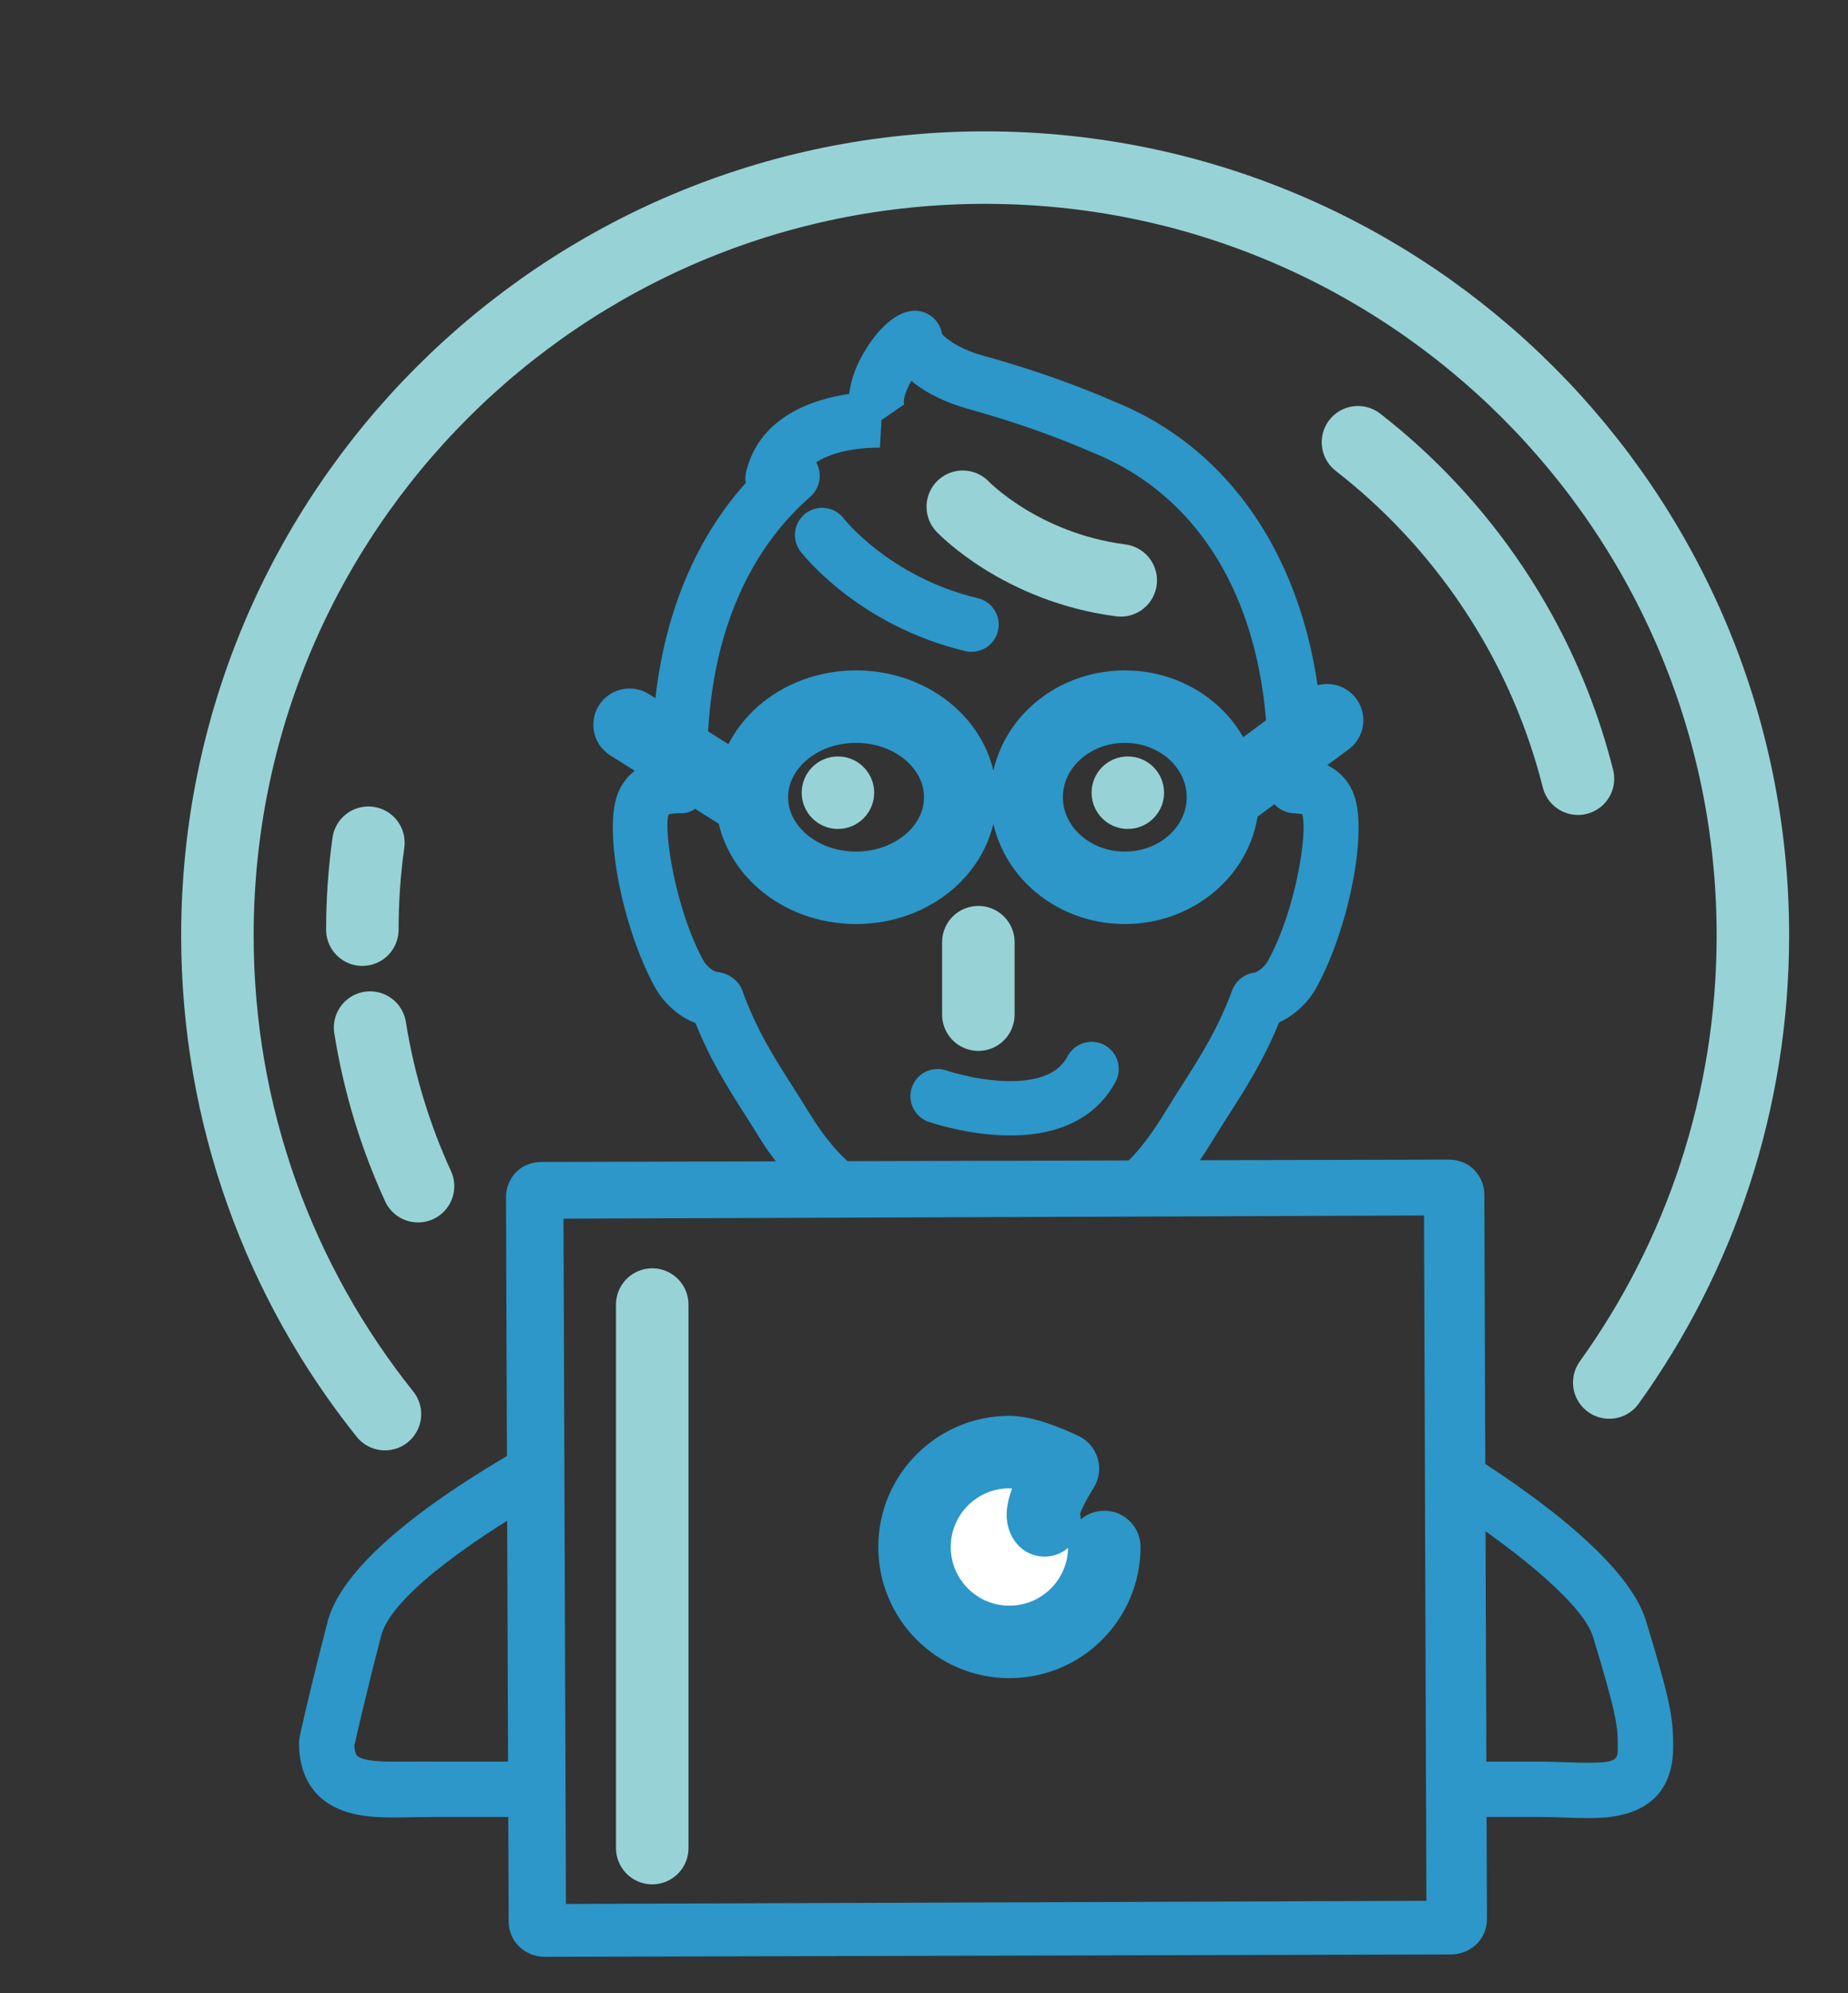 <?xml version="1.0" encoding="UTF-8" standalone="no"?>
<svg width="51px" height="55px" viewBox="0 0 51 55" version="1.1" xmlns="http://www.w3.org/2000/svg" xmlns:xlink="http://www.w3.org/1999/xlink" xmlns:sketch="http://www.bohemiancoding.com/sketch/ns">
    <rect x="0" y="0" width="51" height="55" fill="#333333" stroke="none"/>
    <!-- Generator: Sketch 3.3.2 (12043) - http://www.bohemiancoding.com/sketch -->
    <title>Slice 1</title>
    <desc>Created with Sketch.</desc>
    <defs></defs>
    <g id="Page-1" stroke="none" stroke-width="1" fill="none" fill-rule="evenodd" sketch:type="MSPage">
        <g id="developer_icon" sketch:type="MSLayerGroup" transform="translate(6, 4)">
            <path d="M38.411,34.152 C40.905,30.679 42.375,26.417 42.375,21.813 C42.375,10.111 32.889,0.625 21.187,0.625 C9.486,0.625 0,10.111 0,21.813 C0,26.81 1.729,31.402 4.624,35.024" id="Stroke-1" stroke="#97D3D6" stroke-width="2" stroke-linecap="round" stroke-linejoin="round" sketch:type="MSShapeGroup"></path>
            <path d="M13.195,24.234 C13.607,25.265 14.077,26.003 14.571,26.778 C14.711,26.998 14.854,27.221 14.995,27.455 C15.491,28.268 16.554,29.339 16.554,29.339 C16.554,29.339 18.071,29.871 18.096,28.992 C18.103,28.734 17.979,28.49 17.768,28.344 C17.246,27.982 16.78,27.447 16.299,26.659 C16.151,26.417 16.004,26.185 15.86,25.959 C15.33,25.127 14.873,24.407 14.484,23.328 C14.383,23.047 14.09,22.849 13.792,22.822 C13.72,22.817 13.517,22.696 13.408,22.5 C12.638,21.085 12.308,18.923 12.451,18.481 C12.471,18.469 12.558,18.44 12.742,18.442 C12.96,18.46 13.158,18.368 13.308,18.217 C13.455,18.066 13.535,17.862 13.528,17.651 C13.366,13.27 14.979,10.915 16.361,9.71 C16.614,9.488 16.693,9.128 16.556,8.82 C16.546,8.8 16.536,8.779 16.525,8.761 C17.177,8.322 18.271,8.352 18.284,8.354 L18.326,7.592 L18.955,7.159 C18.905,7.044 19.007,6.765 19.151,6.51 C19.584,6.872 20.163,7.131 20.705,7.28 C22.274,7.716 23.412,8.164 24.118,8.474 C27.374,9.764 29.146,13.109 28.978,17.653 C28.97,17.857 29.044,18.058 29.185,18.207 C29.326,18.355 29.521,18.441 29.726,18.445 C29.866,18.448 29.938,18.477 29.935,18.463 C30.099,18.929 29.769,21.094 28.997,22.508 C28.889,22.707 28.69,22.831 28.614,22.841 C28.336,22.88 28.101,23.068 28.003,23.333 C27.608,24.4 27.128,25.152 26.619,25.949 C26.465,26.19 26.31,26.435 26.152,26.693 C25.689,27.454 25.268,27.967 24.826,28.308 C24.639,28.454 24.528,28.679 24.53,28.918 C24.534,29.612 26.064,29.262 26.064,29.262 C26.541,28.826 26.99,28.253 27.456,27.488 C27.607,27.239 27.758,27.005 27.907,26.771 C28.385,26.023 28.876,25.254 29.299,24.214 C29.72,24.024 30.101,23.674 30.337,23.239 C31.228,21.608 31.74,18.989 31.374,17.955 C31.228,17.537 30.928,17.231 30.516,17.063 C30.507,12.226 28.356,8.51 24.707,7.064 C23.982,6.746 22.771,6.268 21.113,5.809 C20.385,5.606 20.034,5.276 19.998,5.215 C19.964,5.011 19.85,4.828 19.68,4.71 C19.51,4.592 19.297,4.548 19.096,4.59 C18.428,4.723 17.845,5.615 17.615,6.184 C17.52,6.42 17.46,6.65 17.435,6.871 C16.424,7.014 15.01,7.5 14.617,8.926 C14.572,9.055 14.559,9.193 14.58,9.327 C13.256,10.808 11.994,13.218 11.989,17.022 C11.525,17.179 11.19,17.497 11.032,17.948 C10.665,18.982 11.179,21.599 12.067,23.23 C12.322,23.695 12.74,24.059 13.195,24.234" id="Fill-3" fill="#2C97C8" sketch:type="MSShapeGroup"></path>
            <path d="M11.375,16 L14.75,18.125 L11.375,16 Z M20.5,18 C20.5,16.619 19.213,15.5 17.625,15.5 C16.037,15.5 14.75,16.619 14.75,18 C14.75,19.381 16.037,20.5 17.625,20.5 C19.213,20.5 20.5,19.381 20.5,18 L20.5,18 Z M27.75,18 C27.75,16.619 26.538,15.5 25.042,15.5 C23.546,15.5 22.333,16.619 22.333,18 C22.333,19.381 23.546,20.5 25.042,20.5 C26.538,20.5 27.75,19.381 27.75,18 L27.75,18 Z M30.625,15.875 L27.75,18 L30.625,15.875 Z" id="Stroke-4" stroke="#2C97C8" stroke-width="2" stroke-linecap="round" stroke-linejoin="round" sketch:type="MSShapeGroup"></path>
            <path d="M39.424,40.724 C38.953,39.177 36.521,37.31 33.988,35.766 L33.995,37.574 C36.125,38.967 37.713,40.348 37.963,41.168 C38.614,43.313 38.647,43.623 38.647,44.2 C38.647,44.551 38.647,44.645 37.811,44.645 C37.622,44.645 37.424,44.638 37.219,44.63 C36.981,44.621 36.735,44.613 36.488,44.613 L34.021,44.613 L34.026,46.141 L36.488,46.141 C36.718,46.141 36.944,46.148 37.164,46.156 C37.389,46.164 37.605,46.172 37.811,46.172 C38.396,46.172 40.176,46.172 40.176,44.2 C40.176,43.399 40.102,42.953 39.424,40.724" id="Fill-5" fill="#2C97C8" sketch:type="MSShapeGroup"></path>
            <path d="M9.02,44.613 L5.938,44.613 C5.754,44.613 5.57,44.61 5.391,44.613 C5.227,44.616 5.066,44.613 4.911,44.613 L4.906,44.613 C4.696,44.613 4.154,44.618 3.918,44.494 C3.87,44.47 3.793,44.436 3.78,44.173 C3.843,43.89 4.068,42.879 4.52,41.138 C4.776,40.146 6.683,38.707 8.994,37.363 L8.988,35.613 C6.24,37.124 3.483,39.043 3.04,40.756 C2.494,42.864 2.276,43.899 2.268,43.941 C2.258,43.993 2.252,44.046 2.252,44.099 C2.252,45.136 2.772,45.626 3.209,45.854 C3.853,46.19 4.623,46.162 5.419,46.147 C5.589,46.145 5.764,46.141 5.938,46.141 L9.026,46.141 L9.02,44.613" id="Fill-6" fill="#2C97C8" sketch:type="MSShapeGroup"></path>
            <path d="M9.551,29.63 L9.619,48.541 L33.365,48.454 L33.299,29.543 L9.551,29.63 L9.551,29.63 Z M9.037,50 C8.486,50 8.039,49.577 8.037,49.026 L7.964,29.039 C7.963,28.773 8.067,28.523 8.254,28.336 C8.441,28.147 8.695,28.066 8.96,28.065 L33.96,28 L33.964,28 C34.228,28 34.481,28.082 34.668,28.268 C34.856,28.455 34.963,28.697 34.964,28.963 L35.036,48.956 C35.038,49.509 34.592,49.933 34.04,49.935 L9.04,50 L9.037,50 L9.037,50 Z" id="Fill-7" fill="#2C97C8" sketch:type="MSShapeGroup"></path>
            <path d="M22.826,37.956 C22.593,37.683 23.334,36.528 23.334,36.528 C23.334,36.528 22.405,36.071 21.857,36.071 C20.411,36.071 19.238,37.244 19.238,38.69 C19.238,40.137 20.411,41.31 21.857,41.31 C23.303,41.31 24.476,40.137 24.476,38.69" id="Fill-8" fill="#FFFFFF" sketch:type="MSShapeGroup"></path>
            <path d="M22.826,37.956 C22.593,37.683 23.334,36.528 23.334,36.528 C23.334,36.528 22.405,36.071 21.857,36.071 C20.411,36.071 19.238,37.244 19.238,38.69 C19.238,40.137 20.411,41.31 21.857,41.31 C23.303,41.31 24.476,40.137 24.476,38.69" id="Stroke-9" stroke="#2C97C8" stroke-width="2" stroke-linecap="round" stroke-linejoin="round" sketch:type="MSShapeGroup"></path>
            <path d="M12,32 L12,47" id="Fill-11" fill="#FFFFFF" sketch:type="MSShapeGroup"></path>
            <path d="M12,32 L12,47" id="Stroke-12" stroke="#97D3D6" stroke-width="2" stroke-linecap="round" stroke-linejoin="round" sketch:type="MSShapeGroup"></path>
            <path d="M18.125,17.875 C18.125,17.323 17.677,16.875 17.125,16.875 C16.573,16.875 16.125,17.323 16.125,17.875 C16.125,18.427 16.573,18.875 17.125,18.875 C17.677,18.875 18.125,18.427 18.125,17.875" id="Fill-14" fill="#97D3D6" sketch:type="MSShapeGroup"></path>
            <path d="M26.125,17.875 C26.125,17.323 25.678,16.875 25.125,16.875 C24.572,16.875 24.125,17.323 24.125,17.875 C24.125,18.427 24.572,18.875 25.125,18.875 C25.678,18.875 26.125,18.427 26.125,17.875" id="Fill-15" fill="#97D3D6" sketch:type="MSShapeGroup"></path>
            <path d="M16.688,10.763 C16.688,10.763 18.092,12.591 20.812,13.237" id="Stroke-16" stroke="#2C97C8" stroke-width="1.5" stroke-linecap="round" stroke-linejoin="round" sketch:type="MSShapeGroup"></path>
            <path d="M20.57,9.984 C20.57,9.984 22.157,11.656 24.93,12.016" id="Fill-17" fill="#FFFFFF" sketch:type="MSShapeGroup"></path>
            <path d="M20.57,9.984 C20.57,9.984 22.157,11.656 24.93,12.016 M4.213,24.357 C4.458,25.894 4.909,27.363 5.537,28.734 M4.167,19.255 C4.057,20.039 4,20.84 4,21.655 M37.548,17.489 C37.189,16.064 36.651,14.711 35.959,13.454 C35.04,11.788 33.852,10.29 32.452,9.023 C32.137,8.738 31.812,8.465 31.476,8.204" id="Stroke-18" stroke="#97D3D6" stroke-width="2" stroke-linecap="round" stroke-linejoin="round" sketch:type="MSShapeGroup"></path>
            <path d="M21,22 L21,24" id="Fill-20" fill="#FFFFFF" sketch:type="MSShapeGroup"></path>
            <path d="M21,22 L21,24" id="Stroke-21" stroke="#97D3D6" stroke-width="2" stroke-linecap="round" stroke-linejoin="round" sketch:type="MSShapeGroup"></path>
            <path d="M19.875,26.25 C19.875,26.25 23.125,27.375 24.125,25.5" id="Stroke-22" stroke="#2C97C8" stroke-width="1.5" stroke-linecap="round" stroke-linejoin="round" sketch:type="MSShapeGroup"></path>
        </g>
    </g>
</svg>